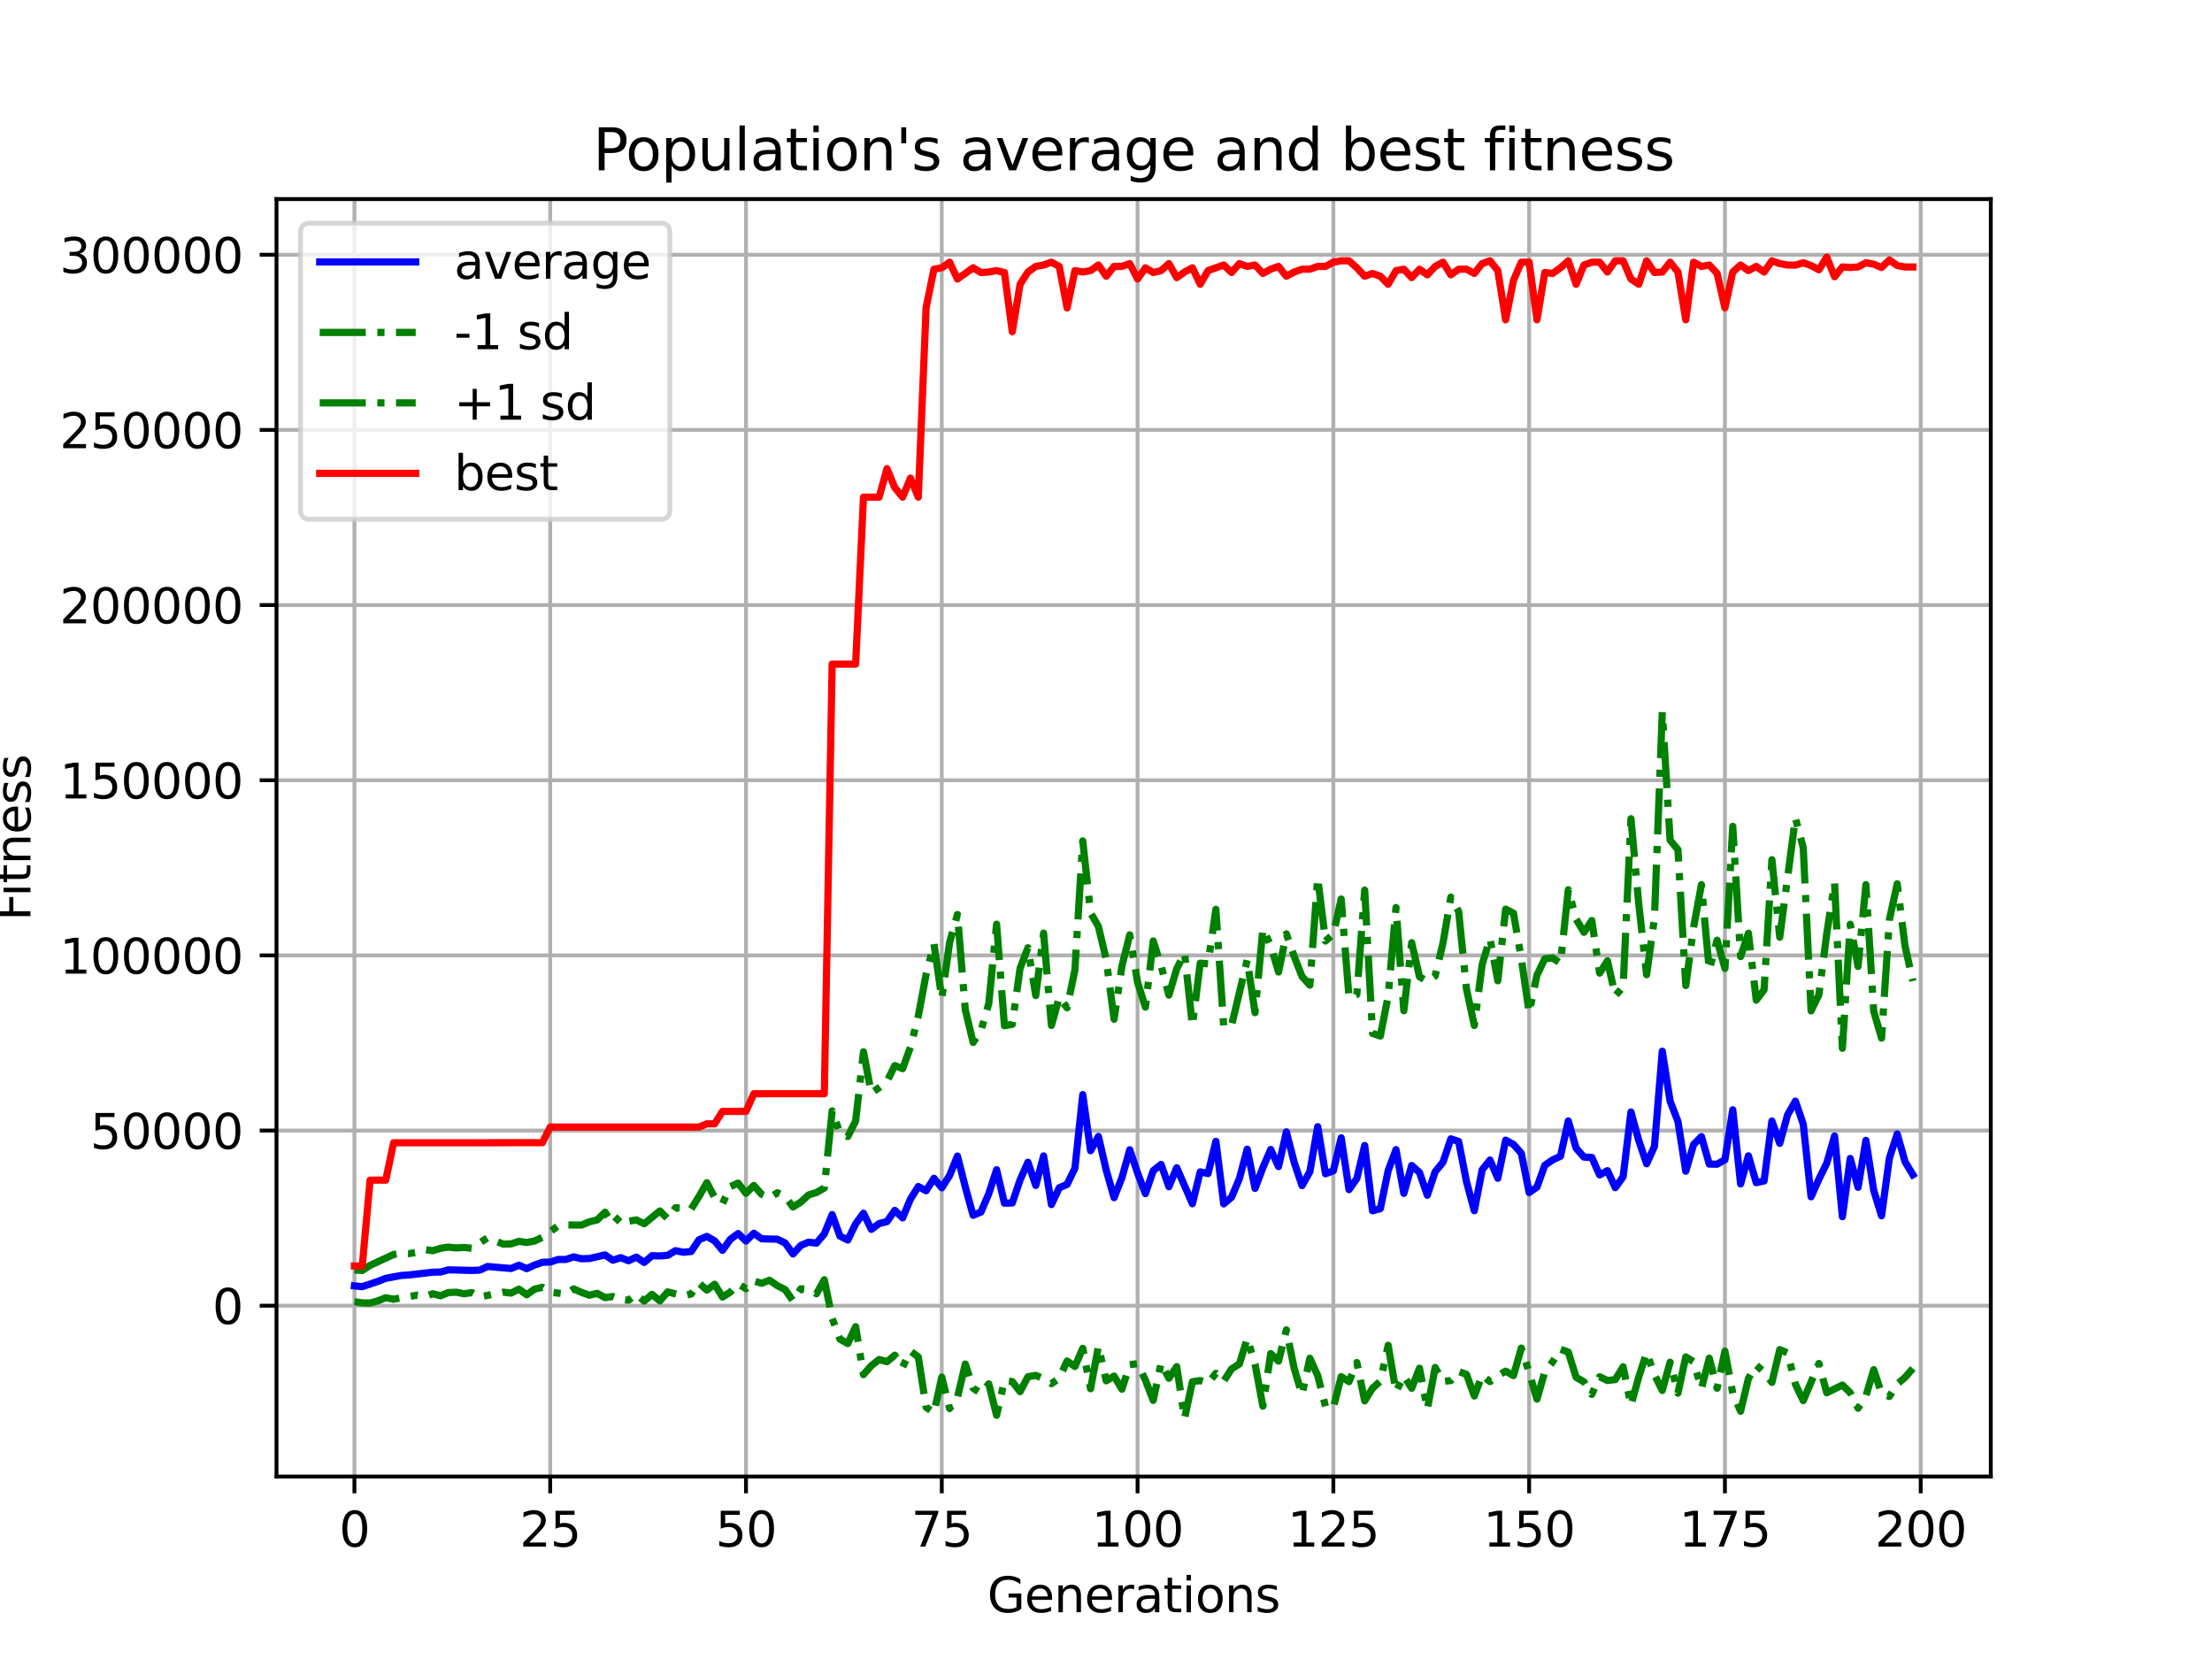 <?xml version="1.0" encoding="utf-8" standalone="no"?>
<!DOCTYPE svg PUBLIC "-//W3C//DTD SVG 1.1//EN"
  "http://www.w3.org/Graphics/SVG/1.1/DTD/svg11.dtd">
<svg height="345.6pt" version="1.1" viewBox="0 0 460.8 345.6" width="460.8pt" xmlns="http://www.w3.org/2000/svg" xmlns:xlink="http://www.w3.org/1999/xlink">
 <defs>
  <style type="text/css">*{stroke-linecap:butt;stroke-linejoin:round;}</style>
 </defs>
 <g id="figure_1">
  <g id="patch_1">
   <path d="M 0 345.6 
L 460.8 345.6 
L 460.8 0 
L 0 0 
z
" style="fill:#ffffff;"/>
  </g>
  <g id="axes_1">
   <g id="patch_2">
    <path d="M 57.6 307.584 
L 414.72 307.584 
L 414.72 41.472 
L 57.6 41.472 
z
" style="fill:#ffffff;"/>
   </g>
   <g id="matplotlib.axis_1">
    <g id="xtick_1">
     <g id="line2d_1">
      <path clip-path="url(#p1874f5e17f)" d="M 73.833 307.584 
L 73.833 41.472 
" style="fill:none;stroke:#b0b0b0;stroke-linecap:square;stroke-width:0.8;"/>
     </g>
     <g id="line2d_2">
      <defs>
       <path d="M 0 0 
L 0 3.5 
" id="m26a044182b" style="stroke:#000000;stroke-width:0.8;"/>
      </defs>
      <g>
       <use style="stroke:#000000;stroke-width:0.8;" x="73.833" xlink:href="#m26a044182b" y="307.584"/>
      </g>
     </g>
     <g id="text_1">
      <!-- 0 -->
      <g transform="translate(70.651 322.182)scale(0.1 -0.1)">
       <defs>
        <path d="M 2034 4250 
Q 1547 4250 1301 3770 
Q 1056 3291 1056 2328 
Q 1056 1369 1301 889 
Q 1547 409 2034 409 
Q 2525 409 2770 889 
Q 3016 1369 3016 2328 
Q 3016 3291 2770 3770 
Q 2525 4250 2034 4250 
z
M 2034 4750 
Q 2819 4750 3233 4129 
Q 3647 3509 3647 2328 
Q 3647 1150 3233 529 
Q 2819 -91 2034 -91 
Q 1250 -91 836 529 
Q 422 1150 422 2328 
Q 422 3509 836 4129 
Q 1250 4750 2034 4750 
z
" id="DejaVuSans-30" transform="scale(0.016)"/>
       </defs>
       <use xlink:href="#DejaVuSans-30"/>
      </g>
     </g>
    </g>
    <g id="xtick_2">
     <g id="line2d_3">
      <path clip-path="url(#p1874f5e17f)" d="M 114.618 307.584 
L 114.618 41.472 
" style="fill:none;stroke:#b0b0b0;stroke-linecap:square;stroke-width:0.8;"/>
     </g>
     <g id="line2d_4">
      <g>
       <use style="stroke:#000000;stroke-width:0.8;" x="114.618" xlink:href="#m26a044182b" y="307.584"/>
      </g>
     </g>
     <g id="text_2">
      <!-- 25 -->
      <g transform="translate(108.256 322.182)scale(0.1 -0.1)">
       <defs>
        <path d="M 1228 531 
L 3431 531 
L 3431 0 
L 469 0 
L 469 531 
Q 828 903 1448 1529 
Q 2069 2156 2228 2338 
Q 2531 2678 2651 2914 
Q 2772 3150 2772 3378 
Q 2772 3750 2511 3984 
Q 2250 4219 1831 4219 
Q 1534 4219 1204 4116 
Q 875 4013 500 3803 
L 500 4441 
Q 881 4594 1212 4672 
Q 1544 4750 1819 4750 
Q 2544 4750 2975 4387 
Q 3406 4025 3406 3419 
Q 3406 3131 3298 2873 
Q 3191 2616 2906 2266 
Q 2828 2175 2409 1742 
Q 1991 1309 1228 531 
z
" id="DejaVuSans-32" transform="scale(0.016)"/>
        <path d="M 691 4666 
L 3169 4666 
L 3169 4134 
L 1269 4134 
L 1269 2991 
Q 1406 3038 1543 3061 
Q 1681 3084 1819 3084 
Q 2600 3084 3056 2656 
Q 3513 2228 3513 1497 
Q 3513 744 3044 326 
Q 2575 -91 1722 -91 
Q 1428 -91 1123 -41 
Q 819 9 494 109 
L 494 744 
Q 775 591 1075 516 
Q 1375 441 1709 441 
Q 2250 441 2565 725 
Q 2881 1009 2881 1497 
Q 2881 1984 2565 2268 
Q 2250 2553 1709 2553 
Q 1456 2553 1204 2497 
Q 953 2441 691 2322 
L 691 4666 
z
" id="DejaVuSans-35" transform="scale(0.016)"/>
       </defs>
       <use xlink:href="#DejaVuSans-32"/>
       <use x="63.623" xlink:href="#DejaVuSans-35"/>
      </g>
     </g>
    </g>
    <g id="xtick_3">
     <g id="line2d_5">
      <path clip-path="url(#p1874f5e17f)" d="M 155.404 307.584 
L 155.404 41.472 
" style="fill:none;stroke:#b0b0b0;stroke-linecap:square;stroke-width:0.8;"/>
     </g>
     <g id="line2d_6">
      <g>
       <use style="stroke:#000000;stroke-width:0.8;" x="155.404" xlink:href="#m26a044182b" y="307.584"/>
      </g>
     </g>
     <g id="text_3">
      <!-- 50 -->
      <g transform="translate(149.042 322.182)scale(0.1 -0.1)">
       <use xlink:href="#DejaVuSans-35"/>
       <use x="63.623" xlink:href="#DejaVuSans-30"/>
      </g>
     </g>
    </g>
    <g id="xtick_4">
     <g id="line2d_7">
      <path clip-path="url(#p1874f5e17f)" d="M 196.19 307.584 
L 196.19 41.472 
" style="fill:none;stroke:#b0b0b0;stroke-linecap:square;stroke-width:0.8;"/>
     </g>
     <g id="line2d_8">
      <g>
       <use style="stroke:#000000;stroke-width:0.8;" x="196.19" xlink:href="#m26a044182b" y="307.584"/>
      </g>
     </g>
     <g id="text_4">
      <!-- 75 -->
      <g transform="translate(189.827 322.182)scale(0.1 -0.1)">
       <defs>
        <path d="M 525 4666 
L 3525 4666 
L 3525 4397 
L 1831 0 
L 1172 0 
L 2766 4134 
L 525 4134 
L 525 4666 
z
" id="DejaVuSans-37" transform="scale(0.016)"/>
       </defs>
       <use xlink:href="#DejaVuSans-37"/>
       <use x="63.623" xlink:href="#DejaVuSans-35"/>
      </g>
     </g>
    </g>
    <g id="xtick_5">
     <g id="line2d_9">
      <path clip-path="url(#p1874f5e17f)" d="M 236.976 307.584 
L 236.976 41.472 
" style="fill:none;stroke:#b0b0b0;stroke-linecap:square;stroke-width:0.8;"/>
     </g>
     <g id="line2d_10">
      <g>
       <use style="stroke:#000000;stroke-width:0.8;" x="236.976" xlink:href="#m26a044182b" y="307.584"/>
      </g>
     </g>
     <g id="text_5">
      <!-- 100 -->
      <g transform="translate(227.432 322.182)scale(0.1 -0.1)">
       <defs>
        <path d="M 794 531 
L 1825 531 
L 1825 4091 
L 703 3866 
L 703 4441 
L 1819 4666 
L 2450 4666 
L 2450 531 
L 3481 531 
L 3481 0 
L 794 0 
L 794 531 
z
" id="DejaVuSans-31" transform="scale(0.016)"/>
       </defs>
       <use xlink:href="#DejaVuSans-31"/>
       <use x="63.623" xlink:href="#DejaVuSans-30"/>
       <use x="127.246" xlink:href="#DejaVuSans-30"/>
      </g>
     </g>
    </g>
    <g id="xtick_6">
     <g id="line2d_11">
      <path clip-path="url(#p1874f5e17f)" d="M 277.761 307.584 
L 277.761 41.472 
" style="fill:none;stroke:#b0b0b0;stroke-linecap:square;stroke-width:0.8;"/>
     </g>
     <g id="line2d_12">
      <g>
       <use style="stroke:#000000;stroke-width:0.8;" x="277.761" xlink:href="#m26a044182b" y="307.584"/>
      </g>
     </g>
     <g id="text_6">
      <!-- 125 -->
      <g transform="translate(268.218 322.182)scale(0.1 -0.1)">
       <use xlink:href="#DejaVuSans-31"/>
       <use x="63.623" xlink:href="#DejaVuSans-32"/>
       <use x="127.246" xlink:href="#DejaVuSans-35"/>
      </g>
     </g>
    </g>
    <g id="xtick_7">
     <g id="line2d_13">
      <path clip-path="url(#p1874f5e17f)" d="M 318.547 307.584 
L 318.547 41.472 
" style="fill:none;stroke:#b0b0b0;stroke-linecap:square;stroke-width:0.8;"/>
     </g>
     <g id="line2d_14">
      <g>
       <use style="stroke:#000000;stroke-width:0.8;" x="318.547" xlink:href="#m26a044182b" y="307.584"/>
      </g>
     </g>
     <g id="text_7">
      <!-- 150 -->
      <g transform="translate(309.003 322.182)scale(0.1 -0.1)">
       <use xlink:href="#DejaVuSans-31"/>
       <use x="63.623" xlink:href="#DejaVuSans-35"/>
       <use x="127.246" xlink:href="#DejaVuSans-30"/>
      </g>
     </g>
    </g>
    <g id="xtick_8">
     <g id="line2d_15">
      <path clip-path="url(#p1874f5e17f)" d="M 359.333 307.584 
L 359.333 41.472 
" style="fill:none;stroke:#b0b0b0;stroke-linecap:square;stroke-width:0.8;"/>
     </g>
     <g id="line2d_16">
      <g>
       <use style="stroke:#000000;stroke-width:0.8;" x="359.333" xlink:href="#m26a044182b" y="307.584"/>
      </g>
     </g>
     <g id="text_8">
      <!-- 175 -->
      <g transform="translate(349.789 322.182)scale(0.1 -0.1)">
       <use xlink:href="#DejaVuSans-31"/>
       <use x="63.623" xlink:href="#DejaVuSans-37"/>
       <use x="127.246" xlink:href="#DejaVuSans-35"/>
      </g>
     </g>
    </g>
    <g id="xtick_9">
     <g id="line2d_17">
      <path clip-path="url(#p1874f5e17f)" d="M 400.119 307.584 
L 400.119 41.472 
" style="fill:none;stroke:#b0b0b0;stroke-linecap:square;stroke-width:0.8;"/>
     </g>
     <g id="line2d_18">
      <g>
       <use style="stroke:#000000;stroke-width:0.8;" x="400.119" xlink:href="#m26a044182b" y="307.584"/>
      </g>
     </g>
     <g id="text_9">
      <!-- 200 -->
      <g transform="translate(390.575 322.182)scale(0.1 -0.1)">
       <use xlink:href="#DejaVuSans-32"/>
       <use x="63.623" xlink:href="#DejaVuSans-30"/>
       <use x="127.246" xlink:href="#DejaVuSans-30"/>
      </g>
     </g>
    </g>
    <g id="text_10">
     <!-- Generations -->
     <g transform="translate(205.662 335.861)scale(0.1 -0.1)">
      <defs>
       <path d="M 3809 666 
L 3809 1919 
L 2778 1919 
L 2778 2438 
L 4434 2438 
L 4434 434 
Q 4069 175 3628 42 
Q 3188 -91 2688 -91 
Q 1594 -91 976 548 
Q 359 1188 359 2328 
Q 359 3472 976 4111 
Q 1594 4750 2688 4750 
Q 3144 4750 3555 4637 
Q 3966 4525 4313 4306 
L 4313 3634 
Q 3963 3931 3569 4081 
Q 3175 4231 2741 4231 
Q 1884 4231 1454 3753 
Q 1025 3275 1025 2328 
Q 1025 1384 1454 906 
Q 1884 428 2741 428 
Q 3075 428 3337 486 
Q 3600 544 3809 666 
z
" id="DejaVuSans-47" transform="scale(0.016)"/>
       <path d="M 3597 1894 
L 3597 1613 
L 953 1613 
Q 991 1019 1311 708 
Q 1631 397 2203 397 
Q 2534 397 2845 478 
Q 3156 559 3463 722 
L 3463 178 
Q 3153 47 2828 -22 
Q 2503 -91 2169 -91 
Q 1331 -91 842 396 
Q 353 884 353 1716 
Q 353 2575 817 3079 
Q 1281 3584 2069 3584 
Q 2775 3584 3186 3129 
Q 3597 2675 3597 1894 
z
M 3022 2063 
Q 3016 2534 2758 2815 
Q 2500 3097 2075 3097 
Q 1594 3097 1305 2825 
Q 1016 2553 972 2059 
L 3022 2063 
z
" id="DejaVuSans-65" transform="scale(0.016)"/>
       <path d="M 3513 2113 
L 3513 0 
L 2938 0 
L 2938 2094 
Q 2938 2591 2744 2837 
Q 2550 3084 2163 3084 
Q 1697 3084 1428 2787 
Q 1159 2491 1159 1978 
L 1159 0 
L 581 0 
L 581 3500 
L 1159 3500 
L 1159 2956 
Q 1366 3272 1645 3428 
Q 1925 3584 2291 3584 
Q 2894 3584 3203 3211 
Q 3513 2838 3513 2113 
z
" id="DejaVuSans-6e" transform="scale(0.016)"/>
       <path d="M 2631 2963 
Q 2534 3019 2420 3045 
Q 2306 3072 2169 3072 
Q 1681 3072 1420 2755 
Q 1159 2438 1159 1844 
L 1159 0 
L 581 0 
L 581 3500 
L 1159 3500 
L 1159 2956 
Q 1341 3275 1631 3429 
Q 1922 3584 2338 3584 
Q 2397 3584 2469 3576 
Q 2541 3569 2628 3553 
L 2631 2963 
z
" id="DejaVuSans-72" transform="scale(0.016)"/>
       <path d="M 2194 1759 
Q 1497 1759 1228 1600 
Q 959 1441 959 1056 
Q 959 750 1161 570 
Q 1363 391 1709 391 
Q 2188 391 2477 730 
Q 2766 1069 2766 1631 
L 2766 1759 
L 2194 1759 
z
M 3341 1997 
L 3341 0 
L 2766 0 
L 2766 531 
Q 2569 213 2275 61 
Q 1981 -91 1556 -91 
Q 1019 -91 701 211 
Q 384 513 384 1019 
Q 384 1609 779 1909 
Q 1175 2209 1959 2209 
L 2766 2209 
L 2766 2266 
Q 2766 2663 2505 2880 
Q 2244 3097 1772 3097 
Q 1472 3097 1187 3025 
Q 903 2953 641 2809 
L 641 3341 
Q 956 3463 1253 3523 
Q 1550 3584 1831 3584 
Q 2591 3584 2966 3190 
Q 3341 2797 3341 1997 
z
" id="DejaVuSans-61" transform="scale(0.016)"/>
       <path d="M 1172 4494 
L 1172 3500 
L 2356 3500 
L 2356 3053 
L 1172 3053 
L 1172 1153 
Q 1172 725 1289 603 
Q 1406 481 1766 481 
L 2356 481 
L 2356 0 
L 1766 0 
Q 1100 0 847 248 
Q 594 497 594 1153 
L 594 3053 
L 172 3053 
L 172 3500 
L 594 3500 
L 594 4494 
L 1172 4494 
z
" id="DejaVuSans-74" transform="scale(0.016)"/>
       <path d="M 603 3500 
L 1178 3500 
L 1178 0 
L 603 0 
L 603 3500 
z
M 603 4863 
L 1178 4863 
L 1178 4134 
L 603 4134 
L 603 4863 
z
" id="DejaVuSans-69" transform="scale(0.016)"/>
       <path d="M 1959 3097 
Q 1497 3097 1228 2736 
Q 959 2375 959 1747 
Q 959 1119 1226 758 
Q 1494 397 1959 397 
Q 2419 397 2687 759 
Q 2956 1122 2956 1747 
Q 2956 2369 2687 2733 
Q 2419 3097 1959 3097 
z
M 1959 3584 
Q 2709 3584 3137 3096 
Q 3566 2609 3566 1747 
Q 3566 888 3137 398 
Q 2709 -91 1959 -91 
Q 1206 -91 779 398 
Q 353 888 353 1747 
Q 353 2609 779 3096 
Q 1206 3584 1959 3584 
z
" id="DejaVuSans-6f" transform="scale(0.016)"/>
       <path d="M 2834 3397 
L 2834 2853 
Q 2591 2978 2328 3040 
Q 2066 3103 1784 3103 
Q 1356 3103 1142 2972 
Q 928 2841 928 2578 
Q 928 2378 1081 2264 
Q 1234 2150 1697 2047 
L 1894 2003 
Q 2506 1872 2764 1633 
Q 3022 1394 3022 966 
Q 3022 478 2636 193 
Q 2250 -91 1575 -91 
Q 1294 -91 989 -36 
Q 684 19 347 128 
L 347 722 
Q 666 556 975 473 
Q 1284 391 1588 391 
Q 1994 391 2212 530 
Q 2431 669 2431 922 
Q 2431 1156 2273 1281 
Q 2116 1406 1581 1522 
L 1381 1569 
Q 847 1681 609 1914 
Q 372 2147 372 2553 
Q 372 3047 722 3315 
Q 1072 3584 1716 3584 
Q 2034 3584 2315 3537 
Q 2597 3491 2834 3397 
z
" id="DejaVuSans-73" transform="scale(0.016)"/>
      </defs>
      <use xlink:href="#DejaVuSans-47"/>
      <use x="77.49" xlink:href="#DejaVuSans-65"/>
      <use x="139.014" xlink:href="#DejaVuSans-6e"/>
      <use x="202.393" xlink:href="#DejaVuSans-65"/>
      <use x="263.916" xlink:href="#DejaVuSans-72"/>
      <use x="305.029" xlink:href="#DejaVuSans-61"/>
      <use x="366.309" xlink:href="#DejaVuSans-74"/>
      <use x="405.518" xlink:href="#DejaVuSans-69"/>
      <use x="433.301" xlink:href="#DejaVuSans-6f"/>
      <use x="494.482" xlink:href="#DejaVuSans-6e"/>
      <use x="557.861" xlink:href="#DejaVuSans-73"/>
     </g>
    </g>
   </g>
   <g id="matplotlib.axis_2">
    <g id="ytick_1">
     <g id="line2d_19">
      <path clip-path="url(#p1874f5e17f)" d="M 57.6 272.001 
L 414.72 272.001 
" style="fill:none;stroke:#b0b0b0;stroke-linecap:square;stroke-width:0.8;"/>
     </g>
     <g id="line2d_20">
      <defs>
       <path d="M 0 0 
L -3.5 0 
" id="m75075c8e2f" style="stroke:#000000;stroke-width:0.8;"/>
      </defs>
      <g>
       <use style="stroke:#000000;stroke-width:0.8;" x="57.6" xlink:href="#m75075c8e2f" y="272.001"/>
      </g>
     </g>
     <g id="text_11">
      <!-- 0 -->
      <g transform="translate(44.237 275.8)scale(0.1 -0.1)">
       <use xlink:href="#DejaVuSans-30"/>
      </g>
     </g>
    </g>
    <g id="ytick_2">
     <g id="line2d_21">
      <path clip-path="url(#p1874f5e17f)" d="M 57.6 235.513 
L 414.72 235.513 
" style="fill:none;stroke:#b0b0b0;stroke-linecap:square;stroke-width:0.8;"/>
     </g>
     <g id="line2d_22">
      <g>
       <use style="stroke:#000000;stroke-width:0.8;" x="57.6" xlink:href="#m75075c8e2f" y="235.513"/>
      </g>
     </g>
     <g id="text_12">
      <!-- 50000 -->
      <g transform="translate(18.788 239.312)scale(0.1 -0.1)">
       <use xlink:href="#DejaVuSans-35"/>
       <use x="63.623" xlink:href="#DejaVuSans-30"/>
       <use x="127.246" xlink:href="#DejaVuSans-30"/>
       <use x="190.869" xlink:href="#DejaVuSans-30"/>
       <use x="254.492" xlink:href="#DejaVuSans-30"/>
      </g>
     </g>
    </g>
    <g id="ytick_3">
     <g id="line2d_23">
      <path clip-path="url(#p1874f5e17f)" d="M 57.6 199.025 
L 414.72 199.025 
" style="fill:none;stroke:#b0b0b0;stroke-linecap:square;stroke-width:0.8;"/>
     </g>
     <g id="line2d_24">
      <g>
       <use style="stroke:#000000;stroke-width:0.8;" x="57.6" xlink:href="#m75075c8e2f" y="199.025"/>
      </g>
     </g>
     <g id="text_13">
      <!-- 100000 -->
      <g transform="translate(12.425 202.824)scale(0.1 -0.1)">
       <use xlink:href="#DejaVuSans-31"/>
       <use x="63.623" xlink:href="#DejaVuSans-30"/>
       <use x="127.246" xlink:href="#DejaVuSans-30"/>
       <use x="190.869" xlink:href="#DejaVuSans-30"/>
       <use x="254.492" xlink:href="#DejaVuSans-30"/>
       <use x="318.115" xlink:href="#DejaVuSans-30"/>
      </g>
     </g>
    </g>
    <g id="ytick_4">
     <g id="line2d_25">
      <path clip-path="url(#p1874f5e17f)" d="M 57.6 162.536 
L 414.72 162.536 
" style="fill:none;stroke:#b0b0b0;stroke-linecap:square;stroke-width:0.8;"/>
     </g>
     <g id="line2d_26">
      <g>
       <use style="stroke:#000000;stroke-width:0.8;" x="57.6" xlink:href="#m75075c8e2f" y="162.536"/>
      </g>
     </g>
     <g id="text_14">
      <!-- 150000 -->
      <g transform="translate(12.425 166.336)scale(0.1 -0.1)">
       <use xlink:href="#DejaVuSans-31"/>
       <use x="63.623" xlink:href="#DejaVuSans-35"/>
       <use x="127.246" xlink:href="#DejaVuSans-30"/>
       <use x="190.869" xlink:href="#DejaVuSans-30"/>
       <use x="254.492" xlink:href="#DejaVuSans-30"/>
       <use x="318.115" xlink:href="#DejaVuSans-30"/>
      </g>
     </g>
    </g>
    <g id="ytick_5">
     <g id="line2d_27">
      <path clip-path="url(#p1874f5e17f)" d="M 57.6 126.048 
L 414.72 126.048 
" style="fill:none;stroke:#b0b0b0;stroke-linecap:square;stroke-width:0.8;"/>
     </g>
     <g id="line2d_28">
      <g>
       <use style="stroke:#000000;stroke-width:0.8;" x="57.6" xlink:href="#m75075c8e2f" y="126.048"/>
      </g>
     </g>
     <g id="text_15">
      <!-- 200000 -->
      <g transform="translate(12.425 129.847)scale(0.1 -0.1)">
       <use xlink:href="#DejaVuSans-32"/>
       <use x="63.623" xlink:href="#DejaVuSans-30"/>
       <use x="127.246" xlink:href="#DejaVuSans-30"/>
       <use x="190.869" xlink:href="#DejaVuSans-30"/>
       <use x="254.492" xlink:href="#DejaVuSans-30"/>
       <use x="318.115" xlink:href="#DejaVuSans-30"/>
      </g>
     </g>
    </g>
    <g id="ytick_6">
     <g id="line2d_29">
      <path clip-path="url(#p1874f5e17f)" d="M 57.6 89.56 
L 414.72 89.56 
" style="fill:none;stroke:#b0b0b0;stroke-linecap:square;stroke-width:0.8;"/>
     </g>
     <g id="line2d_30">
      <g>
       <use style="stroke:#000000;stroke-width:0.8;" x="57.6" xlink:href="#m75075c8e2f" y="89.56"/>
      </g>
     </g>
     <g id="text_16">
      <!-- 250000 -->
      <g transform="translate(12.425 93.359)scale(0.1 -0.1)">
       <use xlink:href="#DejaVuSans-32"/>
       <use x="63.623" xlink:href="#DejaVuSans-35"/>
       <use x="127.246" xlink:href="#DejaVuSans-30"/>
       <use x="190.869" xlink:href="#DejaVuSans-30"/>
       <use x="254.492" xlink:href="#DejaVuSans-30"/>
       <use x="318.115" xlink:href="#DejaVuSans-30"/>
      </g>
     </g>
    </g>
    <g id="ytick_7">
     <g id="line2d_31">
      <path clip-path="url(#p1874f5e17f)" d="M 57.6 53.072 
L 414.72 53.072 
" style="fill:none;stroke:#b0b0b0;stroke-linecap:square;stroke-width:0.8;"/>
     </g>
     <g id="line2d_32">
      <g>
       <use style="stroke:#000000;stroke-width:0.8;" x="57.6" xlink:href="#m75075c8e2f" y="53.072"/>
      </g>
     </g>
     <g id="text_17">
      <!-- 300000 -->
      <g transform="translate(12.425 56.871)scale(0.1 -0.1)">
       <defs>
        <path d="M 2597 2516 
Q 3050 2419 3304 2112 
Q 3559 1806 3559 1356 
Q 3559 666 3084 287 
Q 2609 -91 1734 -91 
Q 1441 -91 1130 -33 
Q 819 25 488 141 
L 488 750 
Q 750 597 1062 519 
Q 1375 441 1716 441 
Q 2309 441 2620 675 
Q 2931 909 2931 1356 
Q 2931 1769 2642 2001 
Q 2353 2234 1838 2234 
L 1294 2234 
L 1294 2753 
L 1863 2753 
Q 2328 2753 2575 2939 
Q 2822 3125 2822 3475 
Q 2822 3834 2567 4026 
Q 2313 4219 1838 4219 
Q 1578 4219 1281 4162 
Q 984 4106 628 3988 
L 628 4550 
Q 988 4650 1302 4700 
Q 1616 4750 1894 4750 
Q 2613 4750 3031 4423 
Q 3450 4097 3450 3541 
Q 3450 3153 3228 2886 
Q 3006 2619 2597 2516 
z
" id="DejaVuSans-33" transform="scale(0.016)"/>
       </defs>
       <use xlink:href="#DejaVuSans-33"/>
       <use x="63.623" xlink:href="#DejaVuSans-30"/>
       <use x="127.246" xlink:href="#DejaVuSans-30"/>
       <use x="190.869" xlink:href="#DejaVuSans-30"/>
       <use x="254.492" xlink:href="#DejaVuSans-30"/>
       <use x="318.115" xlink:href="#DejaVuSans-30"/>
      </g>
     </g>
    </g>
    <g id="text_18">
     <!-- Fitness -->
     <g transform="translate(6.345 191.845)rotate(-90)scale(0.1 -0.1)">
      <defs>
       <path d="M 628 4666 
L 3309 4666 
L 3309 4134 
L 1259 4134 
L 1259 2759 
L 3109 2759 
L 3109 2228 
L 1259 2228 
L 1259 0 
L 628 0 
L 628 4666 
z
" id="DejaVuSans-46" transform="scale(0.016)"/>
      </defs>
      <use xlink:href="#DejaVuSans-46"/>
      <use x="50.27" xlink:href="#DejaVuSans-69"/>
      <use x="78.053" xlink:href="#DejaVuSans-74"/>
      <use x="117.262" xlink:href="#DejaVuSans-6e"/>
      <use x="180.641" xlink:href="#DejaVuSans-65"/>
      <use x="242.164" xlink:href="#DejaVuSans-73"/>
      <use x="294.264" xlink:href="#DejaVuSans-73"/>
     </g>
    </g>
   </g>
   <g id="line2d_33">
    <path clip-path="url(#p1874f5e17f)" d="M 73.833 267.874 
L 75.464 268.036 
L 78.727 266.935 
L 80.358 266.301 
L 83.621 265.695 
L 85.253 265.591 
L 88.516 265.206 
L 90.147 265.023 
L 91.778 264.984 
L 93.41 264.531 
L 98.304 264.657 
L 99.936 264.593 
L 101.567 263.833 
L 106.461 264.253 
L 108.093 263.565 
L 109.724 264.281 
L 111.356 263.537 
L 112.987 262.963 
L 114.618 262.905 
L 116.25 262.376 
L 117.881 262.371 
L 119.513 261.825 
L 121.144 262.219 
L 122.776 262.17 
L 126.038 261.424 
L 127.67 262.528 
L 129.301 261.993 
L 130.933 262.633 
L 132.564 261.875 
L 134.196 262.989 
L 135.827 261.586 
L 137.458 261.63 
L 139.09 261.51 
L 140.721 260.54 
L 142.353 260.865 
L 143.984 260.707 
L 145.616 258.266 
L 147.247 257.565 
L 148.879 258.497 
L 150.51 260.466 
L 152.141 258.175 
L 153.773 256.968 
L 155.404 258.523 
L 157.036 256.901 
L 158.667 258.065 
L 161.93 258.145 
L 163.561 258.937 
L 165.193 261.221 
L 166.824 259.447 
L 168.456 258.763 
L 170.087 258.969 
L 171.719 257.039 
L 173.35 253.024 
L 174.981 257.503 
L 176.613 258.321 
L 178.244 254.953 
L 179.876 252.733 
L 181.507 256.096 
L 183.139 254.89 
L 184.77 254.481 
L 186.401 252.144 
L 188.033 253.704 
L 189.664 249.799 
L 191.296 247.173 
L 192.927 248.054 
L 194.559 245.459 
L 196.19 247.437 
L 197.821 244.875 
L 199.453 240.826 
L 201.084 247.24 
L 202.716 253.165 
L 204.347 252.488 
L 205.979 248.666 
L 207.61 243.678 
L 209.241 250.647 
L 210.873 250.599 
L 212.504 245.801 
L 214.136 242.112 
L 215.767 246.951 
L 217.399 240.8 
L 219.03 250.933 
L 220.661 247.432 
L 222.293 246.734 
L 223.924 243.362 
L 225.556 228.028 
L 227.187 239.724 
L 228.819 236.735 
L 230.45 243.778 
L 232.081 249.49 
L 233.713 245.347 
L 235.344 239.514 
L 236.976 244.348 
L 238.607 248.658 
L 240.239 243.873 
L 241.87 242.568 
L 243.501 247.214 
L 245.133 243.262 
L 248.396 250.757 
L 250.027 244.121 
L 251.659 244.471 
L 253.29 237.759 
L 254.921 250.788 
L 256.553 249.399 
L 258.184 245.529 
L 259.816 239.399 
L 261.447 247.565 
L 263.079 243.239 
L 264.71 239.459 
L 266.341 243.021 
L 267.973 235.79 
L 269.604 242.16 
L 271.236 246.98 
L 272.867 244.089 
L 274.499 234.71 
L 276.13 244.522 
L 277.761 243.9 
L 279.393 237.025 
L 281.024 247.819 
L 282.656 245.507 
L 284.287 238.626 
L 285.919 252.228 
L 287.55 251.776 
L 289.181 243.867 
L 290.813 239.492 
L 292.444 248.599 
L 294.076 242.791 
L 295.707 244.25 
L 297.339 248.988 
L 298.97 244.094 
L 300.601 242.103 
L 302.233 237.243 
L 303.864 237.796 
L 305.496 246.167 
L 307.127 252.219 
L 308.759 243.708 
L 310.39 241.657 
L 312.021 245.455 
L 313.653 237.513 
L 315.284 238.396 
L 316.916 240.251 
L 318.547 248.427 
L 320.179 247.301 
L 321.81 242.749 
L 323.441 241.628 
L 325.073 240.864 
L 326.704 233.511 
L 328.336 239.199 
L 329.967 241.043 
L 331.599 241.116 
L 333.23 244.762 
L 334.862 243.875 
L 336.493 247.412 
L 338.124 245.142 
L 339.756 231.651 
L 341.387 237.59 
L 343.019 242.428 
L 344.65 238.826 
L 346.282 218.992 
L 347.913 229.394 
L 349.544 233.612 
L 351.176 243.985 
L 352.807 238.419 
L 354.439 236.771 
L 356.07 242.5 
L 357.702 242.524 
L 359.333 241.599 
L 360.964 231.192 
L 362.596 246.632 
L 364.227 240.784 
L 365.859 246.372 
L 367.49 246.009 
L 369.122 233.534 
L 370.753 238.188 
L 372.384 232.249 
L 374.016 229.389 
L 375.647 234.177 
L 377.279 249.316 
L 378.91 245.635 
L 380.542 242.329 
L 382.173 236.645 
L 383.804 253.46 
L 385.436 241.329 
L 387.067 247.343 
L 388.699 237.565 
L 390.33 247.997 
L 391.962 253.273 
L 393.593 241.257 
L 395.224 236.222 
L 396.856 242.014 
L 398.487 244.726 
L 398.487 244.726 
" style="fill:none;stroke:#0000ff;stroke-linecap:square;stroke-width:1.5;"/>
   </g>
   <g id="line2d_34">
    <path clip-path="url(#p1874f5e17f)" d="M 73.833 271.186 
L 75.464 271.403 
L 77.096 271.448 
L 78.727 270.988 
L 80.358 270.338 
L 81.99 270.647 
L 86.884 269.812 
L 88.516 270.091 
L 90.147 269.509 
L 91.778 269.932 
L 93.41 269.265 
L 95.041 269.192 
L 96.673 269.514 
L 98.304 269.274 
L 99.936 270.183 
L 104.83 269.179 
L 106.461 269.379 
L 108.093 268.54 
L 109.724 269.726 
L 111.356 268.552 
L 112.987 268.169 
L 114.618 269.181 
L 117.881 269.565 
L 119.513 268.502 
L 121.144 269.233 
L 122.776 269.816 
L 124.407 269.428 
L 126.038 270.323 
L 127.67 270.087 
L 129.301 270.684 
L 130.933 270.858 
L 132.564 269.617 
L 134.196 271.043 
L 135.827 269.642 
L 137.458 270.997 
L 139.09 269.126 
L 142.353 269.965 
L 143.984 269.561 
L 145.616 267.287 
L 147.247 268.755 
L 148.879 267.532 
L 150.51 270.195 
L 152.141 269.161 
L 153.773 267.471 
L 155.404 268.459 
L 157.036 266.851 
L 158.667 267.329 
L 160.299 266.694 
L 161.93 267.823 
L 163.561 268.652 
L 165.193 270.993 
L 166.824 268.483 
L 168.456 268.609 
L 170.087 269.514 
L 171.719 266.598 
L 173.35 274.629 
L 174.981 278.966 
L 176.613 279.887 
L 178.244 276.372 
L 179.876 286.356 
L 181.507 284.502 
L 183.139 283.204 
L 184.77 283.665 
L 186.401 282.312 
L 188.033 284.786 
L 189.664 281.464 
L 191.296 282.678 
L 192.927 293.145 
L 194.559 294.305 
L 196.19 286.878 
L 197.821 293.426 
L 199.453 291.139 
L 201.084 284.152 
L 202.716 289.179 
L 204.347 290.249 
L 205.979 288.283 
L 207.61 294.832 
L 209.241 287.607 
L 210.873 287.813 
L 212.504 289.9 
L 214.136 286.795 
L 215.767 286.513 
L 217.399 287.22 
L 219.03 288.248 
L 220.661 287.123 
L 222.293 283.526 
L 223.924 284.667 
L 225.556 280.882 
L 227.187 289.304 
L 228.819 280.459 
L 230.45 287.649 
L 232.081 286.66 
L 233.713 289.399 
L 235.344 284.285 
L 236.976 284.076 
L 238.607 287.512 
L 240.239 291.731 
L 241.87 283.967 
L 243.501 287.126 
L 245.133 284.696 
L 246.764 295.488 
L 248.396 287.846 
L 250.027 287.596 
L 251.659 288.167 
L 253.29 286.089 
L 254.921 287.71 
L 256.553 285.173 
L 258.184 284.142 
L 259.816 278.825 
L 261.447 284.168 
L 263.079 292.942 
L 264.71 281.984 
L 266.341 283.555 
L 267.973 277.038 
L 269.604 285.083 
L 271.236 290.53 
L 272.867 282.947 
L 274.499 286.542 
L 276.13 293.005 
L 277.761 293.244 
L 279.393 286.775 
L 281.024 287.83 
L 282.656 283.845 
L 284.287 291.828 
L 285.919 289.196 
L 287.55 287.73 
L 289.181 280.254 
L 290.813 289.923 
L 292.444 286.643 
L 294.076 289.207 
L 295.707 285.021 
L 297.339 293.558 
L 298.97 284.872 
L 300.601 287.757 
L 302.233 287.597 
L 303.864 285.711 
L 305.496 286.303 
L 307.127 290.809 
L 308.759 286.478 
L 310.39 287.815 
L 312.021 286.592 
L 313.653 285.641 
L 315.284 286.564 
L 316.916 280.825 
L 318.547 285.895 
L 320.179 291.469 
L 321.81 285.764 
L 323.441 283.698 
L 325.073 281.061 
L 326.704 281.67 
L 328.336 286.92 
L 329.967 287.866 
L 331.599 290.475 
L 333.23 286.804 
L 334.862 287.584 
L 336.493 287.396 
L 338.124 284.713 
L 339.756 292.749 
L 341.387 286.842 
L 343.019 281.808 
L 344.65 286.365 
L 346.282 289.653 
L 347.913 283.772 
L 349.544 290.221 
L 351.176 282.667 
L 352.807 283.671 
L 354.439 289.253 
L 356.07 282.94 
L 357.702 289.191 
L 359.333 281.458 
L 360.964 290.248 
L 362.596 293.989 
L 364.227 287.168 
L 365.859 284.385 
L 367.49 285.837 
L 369.122 287.971 
L 370.753 281.139 
L 372.384 281.837 
L 374.016 288.368 
L 375.647 291.782 
L 378.91 284.037 
L 380.542 290.139 
L 383.804 288.533 
L 385.436 290.117 
L 387.067 293.356 
L 388.699 290.839 
L 390.33 285.328 
L 391.962 290.285 
L 393.593 290.908 
L 395.224 288.332 
L 396.856 286.924 
L 398.487 285.077 
L 398.487 285.077 
" style="fill:none;stroke:#008000;stroke-dasharray:9.6,2.4,1.5,2.4;stroke-dashoffset:0;stroke-width:1.5;"/>
   </g>
   <g id="line2d_35">
    <path clip-path="url(#p1874f5e17f)" d="M 73.833 264.562 
L 75.464 264.668 
L 77.096 263.602 
L 81.99 261.33 
L 83.621 261.056 
L 85.253 261.145 
L 86.884 260.872 
L 88.516 260.32 
L 90.147 260.537 
L 91.778 260.037 
L 93.41 259.797 
L 95.041 259.97 
L 96.673 259.86 
L 98.304 260.04 
L 101.567 257.837 
L 104.83 259.164 
L 106.461 259.126 
L 108.093 258.59 
L 109.724 258.836 
L 111.356 258.522 
L 112.987 257.758 
L 116.25 255.371 
L 117.881 255.177 
L 121.144 255.205 
L 122.776 254.524 
L 124.407 254.13 
L 126.038 252.524 
L 127.67 254.968 
L 129.301 253.302 
L 130.933 254.407 
L 132.564 254.132 
L 134.196 254.934 
L 137.458 252.264 
L 139.09 253.894 
L 140.721 251.591 
L 143.984 251.852 
L 145.616 249.245 
L 147.247 246.375 
L 148.879 249.461 
L 150.51 250.738 
L 152.141 247.188 
L 153.773 246.464 
L 155.404 248.588 
L 157.036 246.951 
L 158.667 248.801 
L 160.299 249.515 
L 161.93 248.467 
L 163.561 249.222 
L 165.193 251.449 
L 166.824 250.41 
L 168.456 248.916 
L 170.087 248.424 
L 171.719 247.48 
L 173.35 231.419 
L 174.981 236.041 
L 176.613 236.755 
L 178.244 233.533 
L 179.876 219.109 
L 181.507 227.69 
L 183.139 226.576 
L 184.77 225.298 
L 186.401 221.976 
L 188.033 222.622 
L 189.664 218.134 
L 191.296 211.668 
L 192.927 202.963 
L 194.559 196.612 
L 196.19 207.996 
L 197.821 196.324 
L 199.453 190.513 
L 201.084 210.328 
L 202.716 217.151 
L 204.347 214.727 
L 205.979 209.05 
L 207.61 192.524 
L 209.241 213.686 
L 210.873 213.386 
L 212.504 201.701 
L 214.136 197.428 
L 215.767 207.389 
L 217.399 194.38 
L 219.03 213.619 
L 220.661 207.742 
L 222.293 209.942 
L 223.924 202.057 
L 225.556 175.174 
L 227.187 190.143 
L 228.819 193.01 
L 230.45 199.906 
L 232.081 212.321 
L 233.713 201.295 
L 235.344 194.744 
L 236.976 204.62 
L 238.607 209.805 
L 240.239 196.015 
L 241.87 201.169 
L 243.501 207.301 
L 245.133 201.827 
L 246.764 198.533 
L 248.396 213.668 
L 250.027 200.646 
L 251.659 200.776 
L 253.29 189.428 
L 254.921 213.866 
L 256.553 213.626 
L 259.816 199.973 
L 261.447 210.962 
L 263.079 193.535 
L 264.71 196.934 
L 266.341 202.487 
L 267.973 194.543 
L 269.604 199.238 
L 271.236 203.43 
L 272.867 205.23 
L 274.499 182.877 
L 276.13 196.039 
L 277.761 194.557 
L 279.393 187.275 
L 281.024 207.808 
L 282.656 207.168 
L 284.287 185.424 
L 285.919 215.259 
L 287.55 215.822 
L 289.181 207.479 
L 290.813 189.061 
L 292.444 210.554 
L 294.076 196.375 
L 295.707 203.48 
L 297.339 204.417 
L 298.97 203.315 
L 300.601 196.449 
L 302.233 186.889 
L 303.864 189.881 
L 305.496 206.03 
L 307.127 213.628 
L 308.759 200.939 
L 310.39 195.498 
L 312.021 204.318 
L 313.653 189.385 
L 315.284 190.227 
L 316.916 199.676 
L 318.547 210.96 
L 320.179 203.133 
L 321.81 199.733 
L 323.441 199.557 
L 325.073 200.666 
L 326.704 185.353 
L 328.336 191.478 
L 329.967 194.219 
L 331.599 191.758 
L 333.23 202.72 
L 334.862 200.166 
L 336.493 207.429 
L 338.124 205.571 
L 339.756 170.554 
L 341.387 188.338 
L 343.019 203.049 
L 344.65 191.287 
L 346.282 148.331 
L 347.913 175.016 
L 349.544 177.003 
L 351.176 205.303 
L 352.807 193.167 
L 354.439 184.29 
L 356.07 202.06 
L 357.702 195.858 
L 359.333 201.739 
L 360.964 172.136 
L 362.596 199.275 
L 364.227 194.4 
L 365.859 208.359 
L 367.49 206.182 
L 369.122 179.097 
L 370.753 195.237 
L 374.016 170.409 
L 375.647 176.573 
L 377.279 210.587 
L 378.91 207.233 
L 380.542 194.519 
L 382.173 183.905 
L 383.804 218.387 
L 385.436 192.54 
L 387.067 201.329 
L 388.699 184.291 
L 390.33 210.666 
L 391.962 216.261 
L 393.593 191.607 
L 395.224 184.112 
L 396.856 197.104 
L 398.487 204.374 
L 398.487 204.374 
" style="fill:none;stroke:#008000;stroke-dasharray:9.6,2.4,1.5,2.4;stroke-dashoffset:0;stroke-width:1.5;"/>
   </g>
   <g id="line2d_36">
    <path clip-path="url(#p1874f5e17f)" d="M 73.833 263.727 
L 75.464 263.727 
L 77.096 245.844 
L 80.358 245.844 
L 81.99 238.058 
L 112.987 238.046 
L 114.618 234.793 
L 145.616 234.793 
L 147.247 234.109 
L 148.879 234.109 
L 150.51 231.52 
L 155.404 231.52 
L 157.036 227.844 
L 171.719 227.844 
L 173.35 138.345 
L 178.244 138.345 
L 179.876 103.562 
L 183.139 103.562 
L 184.77 97.636 
L 186.401 101.576 
L 188.033 103.562 
L 189.664 99.601 
L 191.296 103.562 
L 192.927 64.077 
L 194.559 56.082 
L 196.19 55.79 
L 197.821 54.623 
L 199.453 58.125 
L 202.716 55.79 
L 204.347 56.767 
L 205.979 56.666 
L 207.61 56.374 
L 209.241 56.767 
L 210.873 69.107 
L 212.504 59.214 
L 214.136 56.666 
L 215.767 55.498 
L 217.399 55.206 
L 219.03 54.623 
L 220.661 55.498 
L 222.293 64.14 
L 223.924 56.374 
L 225.556 56.666 
L 227.187 56.374 
L 228.819 55.206 
L 230.45 57.542 
L 232.081 55.498 
L 233.713 55.498 
L 235.344 54.914 
L 236.976 58.125 
L 238.607 55.79 
L 240.239 56.767 
L 241.87 56.374 
L 243.501 54.914 
L 245.133 57.833 
L 246.764 56.666 
L 248.396 55.79 
L 250.027 59.214 
L 251.659 56.374 
L 254.921 55.206 
L 256.553 56.767 
L 258.184 54.914 
L 259.816 55.498 
L 261.447 55.206 
L 263.079 56.958 
L 264.71 56.082 
L 266.341 55.498 
L 267.973 57.542 
L 269.604 56.666 
L 271.236 56.082 
L 272.867 56.082 
L 274.499 55.498 
L 276.13 55.498 
L 277.761 54.623 
L 279.393 54.331 
L 281.024 54.331 
L 282.656 55.79 
L 284.287 57.542 
L 285.919 56.958 
L 287.55 57.542 
L 289.181 59.214 
L 290.813 56.374 
L 292.444 56.082 
L 294.076 57.833 
L 295.707 56.082 
L 297.339 57.25 
L 298.97 55.498 
L 300.601 54.623 
L 302.233 57.25 
L 303.864 56.082 
L 305.496 56.082 
L 307.127 56.958 
L 308.759 54.914 
L 310.39 54.331 
L 312.021 56.374 
L 313.653 66.618 
L 315.284 58.417 
L 316.916 54.623 
L 318.547 54.623 
L 320.179 66.618 
L 321.81 56.767 
L 323.441 56.958 
L 325.073 55.79 
L 326.704 54.331 
L 328.336 59.214 
L 329.967 55.206 
L 331.599 54.623 
L 333.23 54.623 
L 334.862 56.666 
L 336.493 54.331 
L 338.124 54.331 
L 339.756 58.125 
L 341.387 59.214 
L 343.019 54.331 
L 344.65 56.767 
L 346.282 56.666 
L 347.913 54.623 
L 349.544 56.666 
L 351.176 66.618 
L 352.807 54.623 
L 354.439 55.498 
L 356.07 55.206 
L 357.702 56.958 
L 359.333 64.14 
L 360.964 56.666 
L 362.596 55.206 
L 364.227 56.374 
L 365.859 55.498 
L 367.49 56.666 
L 369.122 54.331 
L 370.753 54.914 
L 372.384 55.206 
L 374.016 55.229 
L 375.647 54.736 
L 377.279 55.319 
L 378.91 56.195 
L 380.542 53.568 
L 382.173 57.655 
L 383.804 55.611 
L 385.436 55.726 
L 387.067 55.611 
L 388.699 54.736 
L 390.33 55.028 
L 391.962 55.726 
L 393.593 54.152 
L 395.224 55.319 
L 396.856 55.611 
L 398.487 55.611 
L 398.487 55.611 
" style="fill:none;stroke:#ff0000;stroke-linecap:square;stroke-width:1.5;"/>
   </g>
   <g id="patch_3">
    <path d="M 57.6 307.584 
L 57.6 41.472 
" style="fill:none;stroke:#000000;stroke-linecap:square;stroke-linejoin:miter;stroke-width:0.8;"/>
   </g>
   <g id="patch_4">
    <path d="M 414.72 307.584 
L 414.72 41.472 
" style="fill:none;stroke:#000000;stroke-linecap:square;stroke-linejoin:miter;stroke-width:0.8;"/>
   </g>
   <g id="patch_5">
    <path d="M 57.6 307.584 
L 414.72 307.584 
" style="fill:none;stroke:#000000;stroke-linecap:square;stroke-linejoin:miter;stroke-width:0.8;"/>
   </g>
   <g id="patch_6">
    <path d="M 57.6 41.472 
L 414.72 41.472 
" style="fill:none;stroke:#000000;stroke-linecap:square;stroke-linejoin:miter;stroke-width:0.8;"/>
   </g>
   <g id="text_19">
    <!-- Population's average and best fitness -->
    <g transform="translate(123.53 35.472)scale(0.12 -0.12)">
     <defs>
      <path d="M 1259 4147 
L 1259 2394 
L 2053 2394 
Q 2494 2394 2734 2622 
Q 2975 2850 2975 3272 
Q 2975 3691 2734 3919 
Q 2494 4147 2053 4147 
L 1259 4147 
z
M 628 4666 
L 2053 4666 
Q 2838 4666 3239 4311 
Q 3641 3956 3641 3272 
Q 3641 2581 3239 2228 
Q 2838 1875 2053 1875 
L 1259 1875 
L 1259 0 
L 628 0 
L 628 4666 
z
" id="DejaVuSans-50" transform="scale(0.016)"/>
      <path d="M 1159 525 
L 1159 -1331 
L 581 -1331 
L 581 3500 
L 1159 3500 
L 1159 2969 
Q 1341 3281 1617 3432 
Q 1894 3584 2278 3584 
Q 2916 3584 3314 3078 
Q 3713 2572 3713 1747 
Q 3713 922 3314 415 
Q 2916 -91 2278 -91 
Q 1894 -91 1617 61 
Q 1341 213 1159 525 
z
M 3116 1747 
Q 3116 2381 2855 2742 
Q 2594 3103 2138 3103 
Q 1681 3103 1420 2742 
Q 1159 2381 1159 1747 
Q 1159 1113 1420 752 
Q 1681 391 2138 391 
Q 2594 391 2855 752 
Q 3116 1113 3116 1747 
z
" id="DejaVuSans-70" transform="scale(0.016)"/>
      <path d="M 544 1381 
L 544 3500 
L 1119 3500 
L 1119 1403 
Q 1119 906 1312 657 
Q 1506 409 1894 409 
Q 2359 409 2629 706 
Q 2900 1003 2900 1516 
L 2900 3500 
L 3475 3500 
L 3475 0 
L 2900 0 
L 2900 538 
Q 2691 219 2414 64 
Q 2138 -91 1772 -91 
Q 1169 -91 856 284 
Q 544 659 544 1381 
z
M 1991 3584 
L 1991 3584 
z
" id="DejaVuSans-75" transform="scale(0.016)"/>
      <path d="M 603 4863 
L 1178 4863 
L 1178 0 
L 603 0 
L 603 4863 
z
" id="DejaVuSans-6c" transform="scale(0.016)"/>
      <path d="M 1147 4666 
L 1147 2931 
L 616 2931 
L 616 4666 
L 1147 4666 
z
" id="DejaVuSans-27" transform="scale(0.016)"/>
      <path id="DejaVuSans-20" transform="scale(0.016)"/>
      <path d="M 191 3500 
L 800 3500 
L 1894 563 
L 2988 3500 
L 3597 3500 
L 2284 0 
L 1503 0 
L 191 3500 
z
" id="DejaVuSans-76" transform="scale(0.016)"/>
      <path d="M 2906 1791 
Q 2906 2416 2648 2759 
Q 2391 3103 1925 3103 
Q 1463 3103 1205 2759 
Q 947 2416 947 1791 
Q 947 1169 1205 825 
Q 1463 481 1925 481 
Q 2391 481 2648 825 
Q 2906 1169 2906 1791 
z
M 3481 434 
Q 3481 -459 3084 -895 
Q 2688 -1331 1869 -1331 
Q 1566 -1331 1297 -1286 
Q 1028 -1241 775 -1147 
L 775 -588 
Q 1028 -725 1275 -790 
Q 1522 -856 1778 -856 
Q 2344 -856 2625 -561 
Q 2906 -266 2906 331 
L 2906 616 
Q 2728 306 2450 153 
Q 2172 0 1784 0 
Q 1141 0 747 490 
Q 353 981 353 1791 
Q 353 2603 747 3093 
Q 1141 3584 1784 3584 
Q 2172 3584 2450 3431 
Q 2728 3278 2906 2969 
L 2906 3500 
L 3481 3500 
L 3481 434 
z
" id="DejaVuSans-67" transform="scale(0.016)"/>
      <path d="M 2906 2969 
L 2906 4863 
L 3481 4863 
L 3481 0 
L 2906 0 
L 2906 525 
Q 2725 213 2448 61 
Q 2172 -91 1784 -91 
Q 1150 -91 751 415 
Q 353 922 353 1747 
Q 353 2572 751 3078 
Q 1150 3584 1784 3584 
Q 2172 3584 2448 3432 
Q 2725 3281 2906 2969 
z
M 947 1747 
Q 947 1113 1208 752 
Q 1469 391 1925 391 
Q 2381 391 2643 752 
Q 2906 1113 2906 1747 
Q 2906 2381 2643 2742 
Q 2381 3103 1925 3103 
Q 1469 3103 1208 2742 
Q 947 2381 947 1747 
z
" id="DejaVuSans-64" transform="scale(0.016)"/>
      <path d="M 3116 1747 
Q 3116 2381 2855 2742 
Q 2594 3103 2138 3103 
Q 1681 3103 1420 2742 
Q 1159 2381 1159 1747 
Q 1159 1113 1420 752 
Q 1681 391 2138 391 
Q 2594 391 2855 752 
Q 3116 1113 3116 1747 
z
M 1159 2969 
Q 1341 3281 1617 3432 
Q 1894 3584 2278 3584 
Q 2916 3584 3314 3078 
Q 3713 2572 3713 1747 
Q 3713 922 3314 415 
Q 2916 -91 2278 -91 
Q 1894 -91 1617 61 
Q 1341 213 1159 525 
L 1159 0 
L 581 0 
L 581 4863 
L 1159 4863 
L 1159 2969 
z
" id="DejaVuSans-62" transform="scale(0.016)"/>
      <path d="M 2375 4863 
L 2375 4384 
L 1825 4384 
Q 1516 4384 1395 4259 
Q 1275 4134 1275 3809 
L 1275 3500 
L 2222 3500 
L 2222 3053 
L 1275 3053 
L 1275 0 
L 697 0 
L 697 3053 
L 147 3053 
L 147 3500 
L 697 3500 
L 697 3744 
Q 697 4328 969 4595 
Q 1241 4863 1831 4863 
L 2375 4863 
z
" id="DejaVuSans-66" transform="scale(0.016)"/>
     </defs>
     <use xlink:href="#DejaVuSans-50"/>
     <use x="56.678" xlink:href="#DejaVuSans-6f"/>
     <use x="117.859" xlink:href="#DejaVuSans-70"/>
     <use x="181.336" xlink:href="#DejaVuSans-75"/>
     <use x="244.715" xlink:href="#DejaVuSans-6c"/>
     <use x="272.498" xlink:href="#DejaVuSans-61"/>
     <use x="333.777" xlink:href="#DejaVuSans-74"/>
     <use x="372.986" xlink:href="#DejaVuSans-69"/>
     <use x="400.77" xlink:href="#DejaVuSans-6f"/>
     <use x="461.951" xlink:href="#DejaVuSans-6e"/>
     <use x="525.33" xlink:href="#DejaVuSans-27"/>
     <use x="552.82" xlink:href="#DejaVuSans-73"/>
     <use x="604.92" xlink:href="#DejaVuSans-20"/>
     <use x="636.707" xlink:href="#DejaVuSans-61"/>
     <use x="697.986" xlink:href="#DejaVuSans-76"/>
     <use x="757.166" xlink:href="#DejaVuSans-65"/>
     <use x="818.689" xlink:href="#DejaVuSans-72"/>
     <use x="859.803" xlink:href="#DejaVuSans-61"/>
     <use x="921.082" xlink:href="#DejaVuSans-67"/>
     <use x="984.559" xlink:href="#DejaVuSans-65"/>
     <use x="1046.082" xlink:href="#DejaVuSans-20"/>
     <use x="1077.869" xlink:href="#DejaVuSans-61"/>
     <use x="1139.148" xlink:href="#DejaVuSans-6e"/>
     <use x="1202.527" xlink:href="#DejaVuSans-64"/>
     <use x="1266.004" xlink:href="#DejaVuSans-20"/>
     <use x="1297.791" xlink:href="#DejaVuSans-62"/>
     <use x="1361.268" xlink:href="#DejaVuSans-65"/>
     <use x="1422.791" xlink:href="#DejaVuSans-73"/>
     <use x="1474.891" xlink:href="#DejaVuSans-74"/>
     <use x="1514.1" xlink:href="#DejaVuSans-20"/>
     <use x="1545.887" xlink:href="#DejaVuSans-66"/>
     <use x="1581.092" xlink:href="#DejaVuSans-69"/>
     <use x="1608.875" xlink:href="#DejaVuSans-74"/>
     <use x="1648.084" xlink:href="#DejaVuSans-6e"/>
     <use x="1711.463" xlink:href="#DejaVuSans-65"/>
     <use x="1772.986" xlink:href="#DejaVuSans-73"/>
     <use x="1825.086" xlink:href="#DejaVuSans-73"/>
    </g>
   </g>
   <g id="legend_1">
    <g id="patch_7">
     <path d="M 64.6 108.184 
L 137.541 108.184 
Q 139.541 108.184 139.541 106.184 
L 139.541 48.472 
Q 139.541 46.472 137.541 46.472 
L 64.6 46.472 
Q 62.6 46.472 62.6 48.472 
L 62.6 106.184 
Q 62.6 108.184 64.6 108.184 
z
" style="fill:#ffffff;opacity:0.8;stroke:#cccccc;stroke-linejoin:miter;"/>
    </g>
    <g id="line2d_37">
     <path d="M 66.6 54.57 
L 86.6 54.57 
" style="fill:none;stroke:#0000ff;stroke-linecap:square;stroke-width:1.5;"/>
    </g>
    <g id="line2d_38"/>
    <g id="text_20">
     <!-- average -->
     <g transform="translate(94.6 58.07)scale(0.1 -0.1)">
      <use xlink:href="#DejaVuSans-61"/>
      <use x="61.279" xlink:href="#DejaVuSans-76"/>
      <use x="120.459" xlink:href="#DejaVuSans-65"/>
      <use x="181.982" xlink:href="#DejaVuSans-72"/>
      <use x="223.096" xlink:href="#DejaVuSans-61"/>
      <use x="284.375" xlink:href="#DejaVuSans-67"/>
      <use x="347.852" xlink:href="#DejaVuSans-65"/>
     </g>
    </g>
    <g id="line2d_39">
     <path d="M 66.6 69.249 
L 86.6 69.249 
" style="fill:none;stroke:#008000;stroke-dasharray:9.6,2.4,1.5,2.4;stroke-dashoffset:0;stroke-width:1.5;"/>
    </g>
    <g id="line2d_40"/>
    <g id="text_21">
     <!-- -1 sd -->
     <g transform="translate(94.6 72.749)scale(0.1 -0.1)">
      <defs>
       <path d="M 313 2009 
L 1997 2009 
L 1997 1497 
L 313 1497 
L 313 2009 
z
" id="DejaVuSans-2d" transform="scale(0.016)"/>
      </defs>
      <use xlink:href="#DejaVuSans-2d"/>
      <use x="36.084" xlink:href="#DejaVuSans-31"/>
      <use x="99.707" xlink:href="#DejaVuSans-20"/>
      <use x="131.494" xlink:href="#DejaVuSans-73"/>
      <use x="183.594" xlink:href="#DejaVuSans-64"/>
     </g>
    </g>
    <g id="line2d_41">
     <path d="M 66.6 83.927 
L 86.6 83.927 
" style="fill:none;stroke:#008000;stroke-dasharray:9.6,2.4,1.5,2.4;stroke-dashoffset:0;stroke-width:1.5;"/>
    </g>
    <g id="line2d_42"/>
    <g id="text_22">
     <!-- +1 sd -->
     <g transform="translate(94.6 87.427)scale(0.1 -0.1)">
      <defs>
       <path d="M 2944 4013 
L 2944 2272 
L 4684 2272 
L 4684 1741 
L 2944 1741 
L 2944 0 
L 2419 0 
L 2419 1741 
L 678 1741 
L 678 2272 
L 2419 2272 
L 2419 4013 
L 2944 4013 
z
" id="DejaVuSans-2b" transform="scale(0.016)"/>
      </defs>
      <use xlink:href="#DejaVuSans-2b"/>
      <use x="83.789" xlink:href="#DejaVuSans-31"/>
      <use x="147.412" xlink:href="#DejaVuSans-20"/>
      <use x="179.199" xlink:href="#DejaVuSans-73"/>
      <use x="231.299" xlink:href="#DejaVuSans-64"/>
     </g>
    </g>
    <g id="line2d_43">
     <path d="M 66.6 98.605 
L 86.6 98.605 
" style="fill:none;stroke:#ff0000;stroke-linecap:square;stroke-width:1.5;"/>
    </g>
    <g id="line2d_44"/>
    <g id="text_23">
     <!-- best -->
     <g transform="translate(94.6 102.105)scale(0.1 -0.1)">
      <use xlink:href="#DejaVuSans-62"/>
      <use x="63.477" xlink:href="#DejaVuSans-65"/>
      <use x="125" xlink:href="#DejaVuSans-73"/>
      <use x="177.1" xlink:href="#DejaVuSans-74"/>
     </g>
    </g>
   </g>
  </g>
 </g>
 <defs>
  <clipPath id="p1874f5e17f">
   <rect height="266.112" width="357.12" x="57.6" y="41.472"/>
  </clipPath>
 </defs>
</svg>
